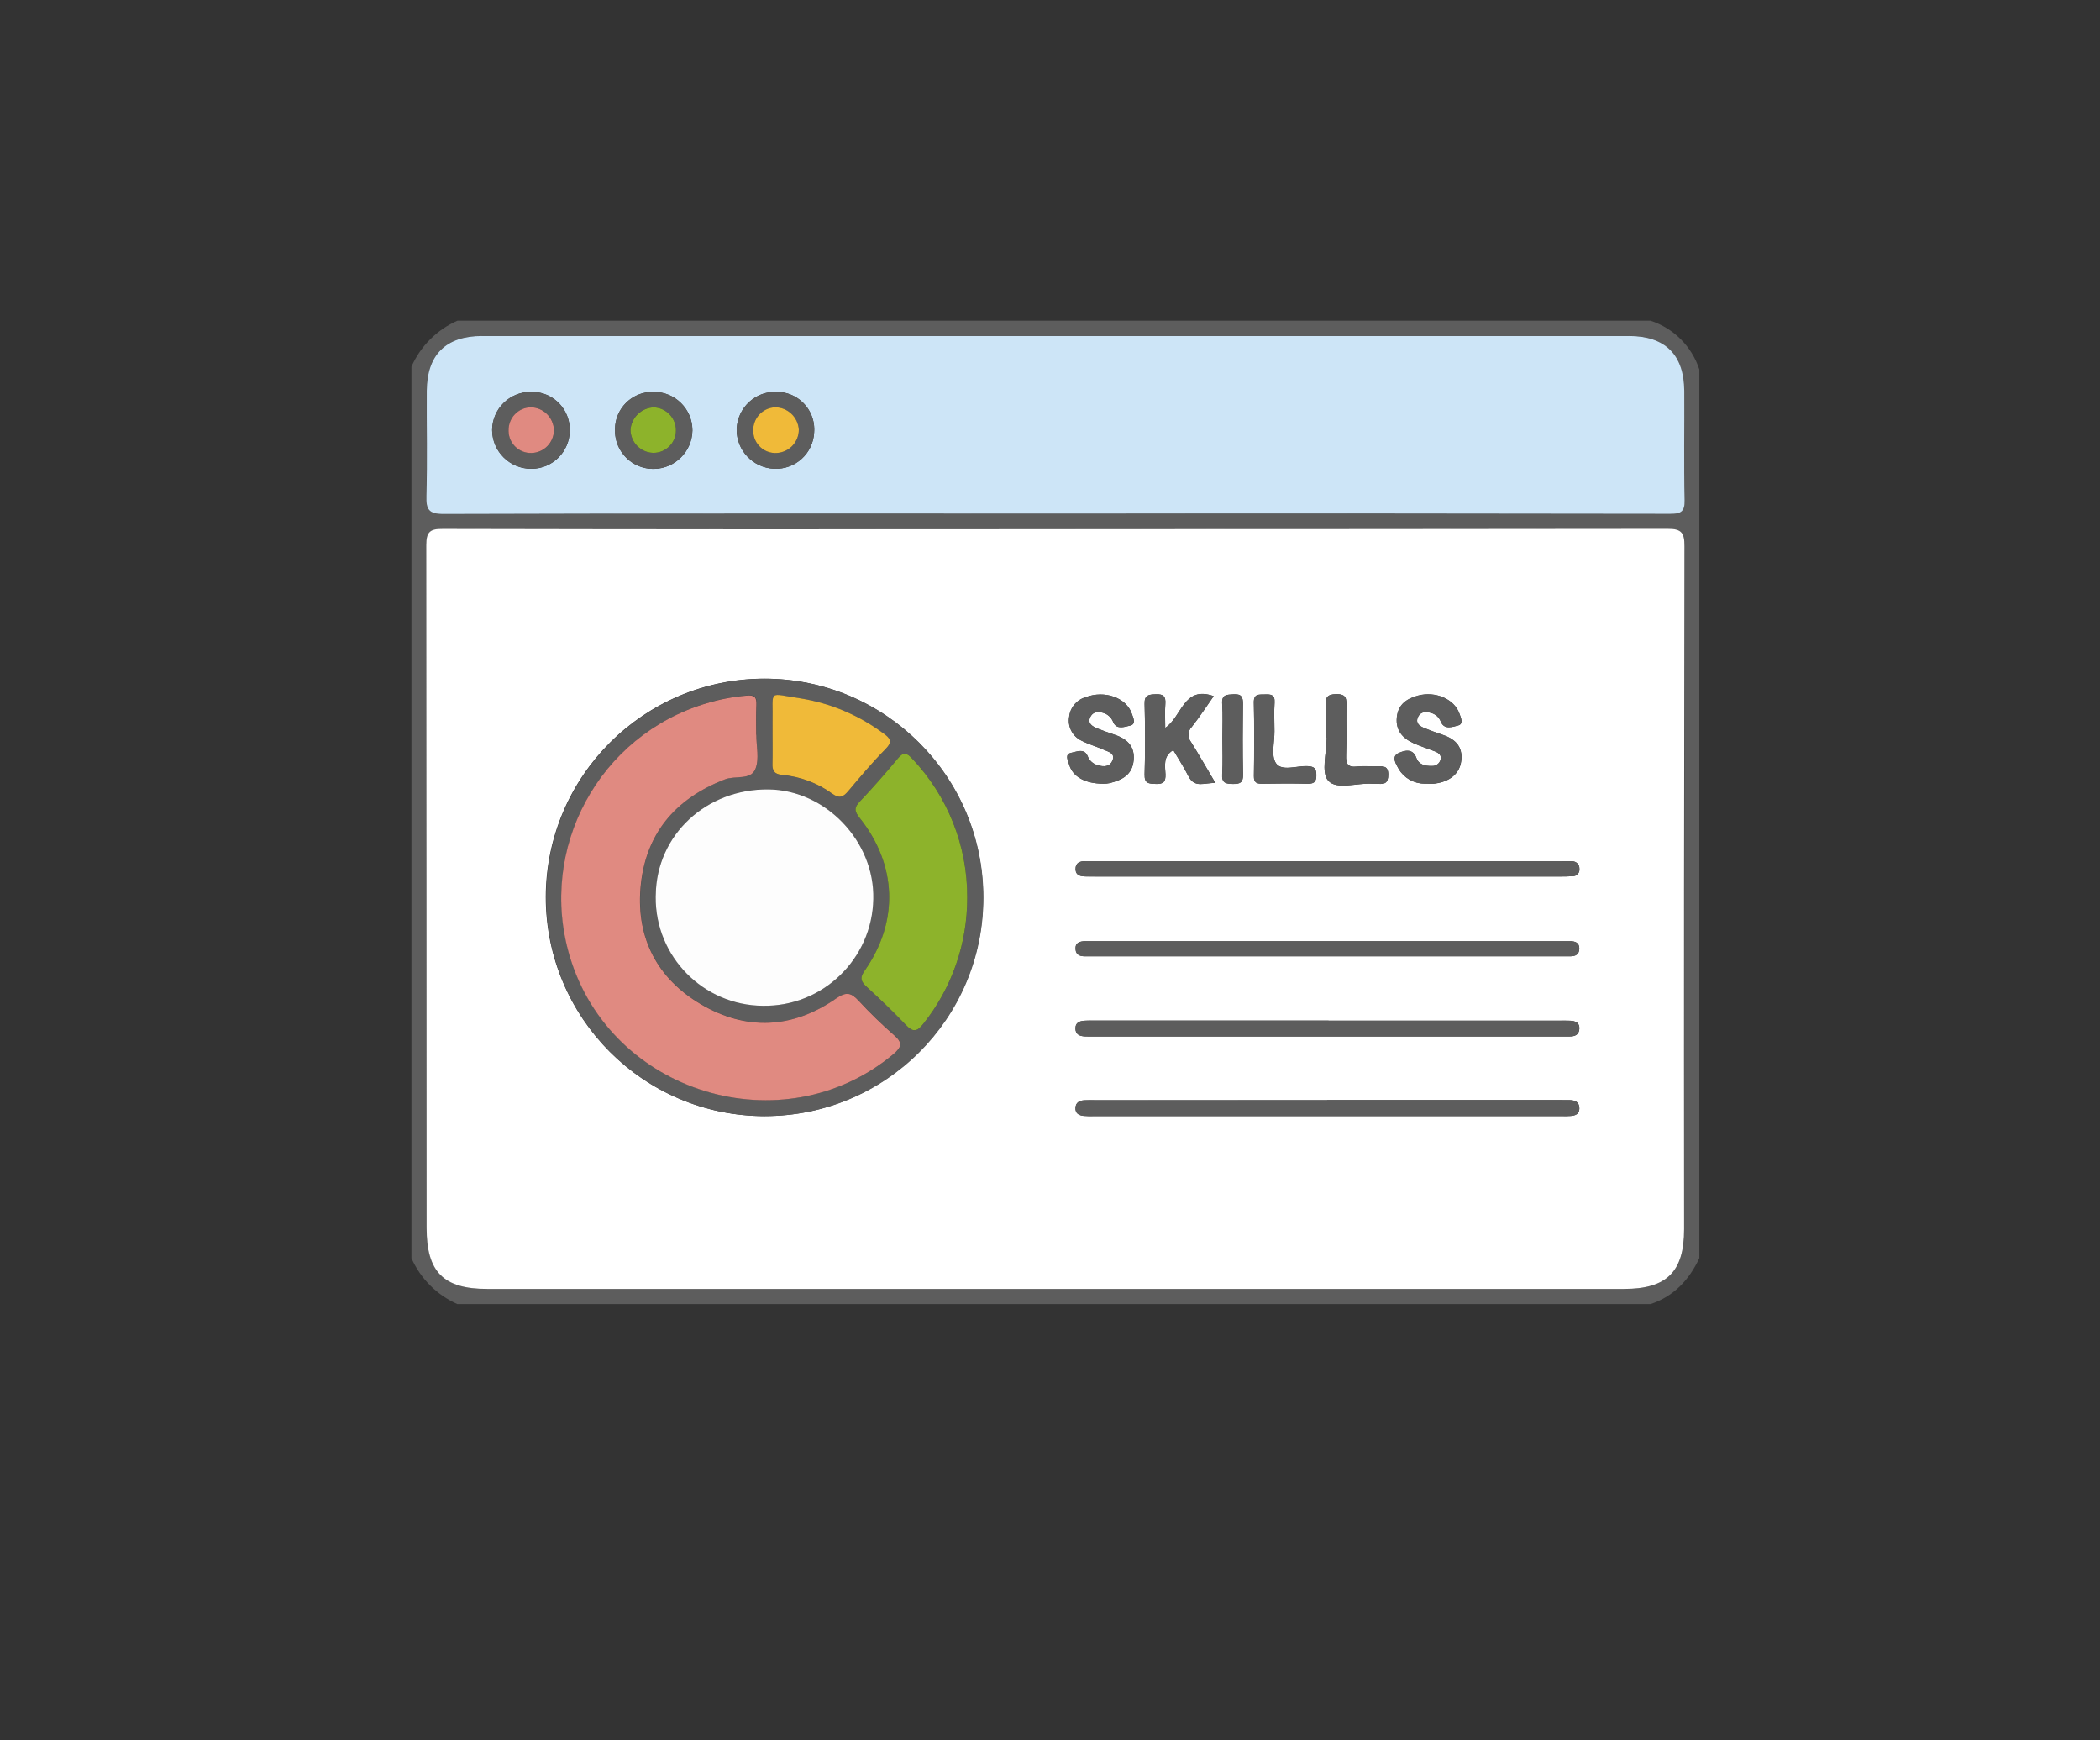<?xml version="1.0" encoding="utf-8"?>
<!-- Generator: Adobe Illustrator 25.2.1, SVG Export Plug-In . SVG Version: 6.00 Build 0)  -->
<svg version="1.1" id="Calque_1" xmlns="http://www.w3.org/2000/svg" xmlns:xlink="http://www.w3.org/1999/xlink" x="0px" y="0px"
	 viewBox="0 0 2949 2443" style="enable-background:new 0 0 2949 2443;" xml:space="preserve">
<rect x="0" y="0" width="2949" height="2443" fill="#333333" stroke="none"/>
<style type="text/css">
	.st0{fill:#D9D9D9;}
	.st1{fill:#ECF4FD;}
	.st2{fill:#FFFFFF;}
	.st3{fill:#5D5D5D;}
	.st4{fill:#CDE5F7;}
	.st5{fill:#E08A81;}
	.st6{fill:#FDFDFD;}
	.st7{fill:#8DB32B;}
	.st8{fill:#F0BA39;}
	.st9{fill:none;stroke:#707070;stroke-width:17;}
	.st10{fill:#CFE3F9;}
	.st11{fill:#47C347;stroke:#707070;stroke-width:9;}
	.st12{fill:#EFC94F;stroke:#707070;stroke-width:9;}
	.st13{fill:none;stroke:#707070;stroke-width:10;stroke-linecap:round;}
	.st14{fill:#E89F94;}
	.st15{fill:none;stroke:#707070;stroke-width:11;stroke-linejoin:round;}
</style>
<g id="Groupe_1807" transform="translate(-71.719 -96.072)">
	<path id="Tracé_1233" class="st3" d="M649.5,1862.5V610.9c12.7-28.8,35.8-51.9,64.6-64.6h1675.4c32.5,10.6,58,36.1,68.6,68.6
		v1247.5c-14.3,30.6-35.8,53.7-68.6,64.6H714.1C685.3,1914.3,662.3,1891.3,649.5,1862.5z M1553.6,839c-286.6,0-573.1-0.1-859.7-0.4
		c-17.8,0-23.6,3.7-23.5,22.8c0.7,319.5,0.8,639.1,0.5,958.6c0,61.8,23.6,85.7,85,85.7c532.1,0,1064.2,0,1596.3,0
		c60.4,0,84.6-24,84.6-84c0-319.5,0.2-639.1,0.5-958.6c0-19.1-4-24.6-23.9-24.6C2126.8,839.2,1840.2,839.4,1553.6,839z
		 M1552.9,817.1c288,0,575.9,0.1,863.9,0.3c14.9,0,20.9-2.5,20.5-19.4c-1.2-51.1-0.2-102.3-0.5-153.4c-0.3-50.4-26.9-76.9-77.6-76.9
		c-536.9-0.1-1073.8-0.1-1610.7,0c-50.7,0-77.3,26.4-77.6,76.9c-0.3,49.1,0.9,98.3-0.5,147.3c-0.5,19.4,3.3,25.7,24.6,25.7
		C981,816.8,1266.9,817.1,1552.9,817.1z"/>
	<path id="Tracé_1238" class="st2" d="M1553.6,839c286.6,0,573.1-0.2,859.7-0.5c19.9-0.1,24,5.5,23.9,24.6
		c-0.6,319.5-0.8,639.1-0.5,958.6c0,60-24.2,84-84.6,84c-532.1,0-1064.2,0-1596.3,0c-61.4,0-85-23.8-85-85.7
		c0-319.5-0.2-639.1-0.5-958.6c0-19.2,5.7-22.9,23.5-22.8C980.5,839.2,1267.1,839.3,1553.6,839z M1145.4,1663.1
		c169.6-0.1,307-137.7,306.9-307.3c-0.1-169.6-137.7-307-307.3-306.9c-169.3,0.1-306.5,137.2-306.9,306.5
		C838.1,1525.2,975.6,1662.8,1145.4,1663.1L1145.4,1663.1z M1937.4,1529h-326.9c-5.4,0-10.8-0.2-16.1,0.2
		c-6.5,0.5-12.2,2.5-12.4,10.4c-0.2,8.8,5.8,11.3,13.3,11.6c4,0.2,8.1,0.1,12.1,0.1h657.9c3.4,0,6.7-0.1,10.1,0
		c7.5,0.1,13.6-2,14.2-10.6c0.6-9-5.7-11.2-13.1-11.5c-4.7-0.2-9.4-0.1-14.1-0.1H1937.4z M1935.3,1640.7h-324.9
		c-5.4,0-10.8-0.2-16.1,0.1c-6.7,0.4-11.9,3.1-12.3,10.6c-0.4,7.8,4.7,10.6,11.4,11.3c4.7,0.4,9.4,0.5,14.1,0.3
		c219.3,0,438.6,0,657.9,0c4,0,8.1,0.2,12.1-0.2c6.5-0.5,12.1-2.7,12.1-10.5c0-8.6-5.5-11.5-13.2-11.7c-4.7-0.1-9.4-0.1-14.1-0.1
		H1935.3z M1935.2,1326.7c108.9,0,217.8,0,326.8,0c6,0,12.1,0,18.1-0.5c5.1,0.2,9.4-3.8,9.6-8.9c0-0.6,0-1.1-0.1-1.7
		c0.2-5.5-4.1-10.1-9.6-10.2c-0.2,0-0.4,0-0.6,0c-4.7-0.2-9.4-0.2-14.1-0.2h-659.6c-3.4,0-6.7,0.1-10.1,0
		c-7.6-0.1-13.6,2.3-13.5,11.1c0.2,9.2,7.2,10.2,14.3,10.3c5.4,0.1,10.8,0.1,16.1,0.1L1935.2,1326.7z M1933.3,1438.7h328.8
		c4.7,0,9.4-0.1,14.1,0c7.8,0.2,13.4-2.6,13.3-11.2c-0.1-7.8-5.7-9.9-12.4-10c-4,0-8.1,0-12.1,0h-657.5c-4,0-8.1,0-12.1,0
		c-7.4,0.2-13.9,1.9-13.3,11.1c0.5,8.8,7.1,10.3,14.4,10.1c4.7-0.1,9.4,0,14.1,0L1933.3,1438.7z M1708,1118
		c0-12.6-0.6-23.1,0.2-33.5c0.8-10.4-2.4-14.2-13.3-13.7c-9.8,0.4-16.2,0.5-15.8,13.6c0.9,32.9,1,65.9,0,98.8
		c-0.4,13.2,5.9,13.1,15.7,13.5c10.7,0.4,14-2.9,13.6-13.6c-0.5-11.9-3.7-25.3,11-33.9c7.2,12.3,14.9,24,21.2,36.5
		c9,17.8,23,8.8,38,9.8c-12.4-20.9-22.9-39.5-34.3-57.6c-5.2-6.4-4.7-15.6,1.1-21.4c11-13.9,20.7-28.9,30.7-43.1
		C1733.6,1058.4,1731.9,1101.9,1708,1118z M1621,1196.4c3,0.1,6.1-0.2,9.1-0.8c17.1-4.4,31.7-11.4,33.6-32
		c1.9-20.8-10.2-30.5-27.7-36.3c-7.6-2.5-15.2-5.3-22.6-8.2c-7.2-2.9-14.9-7-10.7-16c4.1-8.7,12.6-8.5,21-5.2
		c5.4,2.5,9.6,7.1,11.6,12.7c5,10.3,15.9,5.8,23.1,4.3c9.4-2,4.7-10.9,2.8-16.6c-7.6-22.7-38.3-33.5-64.9-23.3
		c-12.6,3.6-21.8,14.6-23.1,27.6c-2.4,13.8,4.7,27.4,17.3,33.4c10.1,5.2,21.2,8.2,31.6,12.9c6.3,2.8,16.1,4.8,11.9,15
		c-3.8,9-12.2,9.1-20.7,6.6c-6.6-1.8-11.9-6.6-14.2-12.9c-4.9-11.3-15.7-5.9-22.8-4.6c-9.9,1.9-4.8,10.8-3.1,16.6
		C1578.1,1186.4,1595.2,1196.3,1621,1196.4L1621,1196.4z M2071.8,1196.3c8.6,0,12,0.4,15.4-0.1c21-2.8,34.4-14.4,36.5-31.5
		c2.8-21.8-9.9-31.8-28.3-37.7c-7.6-2.5-15.2-5.3-22.6-8.3c-6.5-2.6-13.2-6.3-10.3-14.6c2.9-8.3,10.3-9.5,18.3-7.2
		c6.6,1.5,12,6.2,14.3,12.6c5,11.8,16.8,7,24.2,5.2c8.1-2,3.9-11.2,1.7-17.2c-7.4-20-33.5-31.2-57.7-24.8
		c-15.9,4.2-28.3,12.3-30,30.8c-1.7,18.2,8.1,29.1,23.3,36c9.7,4.4,20,7.6,30,11.5c5.3,2.1,9.8,5.1,8.1,11.9
		c-1.5,5.4-6.6,9.1-12.2,8.7c-9.1,0.2-18.4-1.7-21.7-11.2c-5.3-14.9-18.2-9.9-24.9-7c-11,4.8-3.6,15.8,0.1,22.5
		C2043.5,1188.4,2057.1,1196.2,2071.8,1196.3z M1861.4,1122.7c0-13.5-0.7-26.9,0.2-40.4c0.7-11.2-5.3-11.6-13.6-11.3
		c-8.1,0.3-15.8-1.5-15.5,11.6c0.8,34.3,0.6,68.6,0.1,102.9c-0.1,9.5,4,11,12,10.9c20.8-0.4,41.7-0.5,62.6,0
		c9.1,0.2,13.2-1.9,13.1-12.1c-0.1-9.8-3.4-12.2-12.8-12.6c-15.1-0.6-35.7,7.6-43.8-3.9C1856.3,1157.5,1861.6,1138.1,1861.4,1122.7
		L1861.4,1122.7z M1933.6,1131.8h1.2c0,20.7-8.2,48.7,2.1,60.3c11.9,13.4,40.4,2.9,61.6,4.3c2.7,0.2,5.4-0.2,8.1,0.1
		c9.5,1,14.6-1,14.6-12.7c0.1-13-7.3-11.8-15.6-11.7c-9.4,0.2-18.9-0.8-28.2,0.2c-13,1.5-15.9-3.9-15.4-15.9
		c0.9-22.8,0-45.7,0.4-68.6c0.2-10.3,0.4-17.4-14.2-17.2c-13.7,0.2-15.4,5.6-14.8,16.8C1934.2,1102.1,1933.6,1117,1933.6,1131.8
		L1933.6,1131.8z M1788.3,1132.6c0,16.8,0.8,33.6-0.3,50.3c-0.9,12.7,5.1,13.7,15.4,13.8s14.1-2.3,13.9-13.3
		c-0.7-32.9-0.5-65.8-0.1-98.7c0.1-9.9-1.9-14.6-13.2-13.9c-9.5,0.6-16.9,0-16,13.4C1789.1,1100.3,1788.3,1116.4,1788.3,1132.6
		L1788.3,1132.6z"/>
	<path id="Tracé_1239" class="st4" d="M1552.9,817.1c-285.9,0-571.9-0.3-857.8,0.6c-21.4,0.1-25.2-6.2-24.6-25.7
		c1.4-49.1,0.2-98.2,0.5-147.3c0.3-50.5,26.8-76.9,77.6-76.9c536.9-0.1,1073.8-0.1,1610.7,0c50.8,0,77.3,26.4,77.6,76.9
		c0.3,51.1-0.7,102.3,0.5,153.4c0.4,16.9-5.6,19.4-20.5,19.4C2128.8,817,1840.8,816.9,1552.9,817.1z M816.9,646.3
		c-29.6-0.1-53.8,23.8-54.1,53.4c0.1,30.2,24.7,54.6,54.9,54.6c0.2,0,0.3,0,0.5,0c29.6-0.1,53.6-24.2,53.6-53.8
		c0.7-29.2-22.4-53.5-51.7-54.2C819,646.3,818,646.3,816.9,646.3z M1163.2,646.3c-29.9-1.6-55.3,21.4-56.9,51.2c0,0.5,0,0.9-0.1,1.4
		c-0.3,29.6,23,54.1,52.6,55.3c29.6,1.4,54.8-21.4,56.2-51c2.3-29.1-19.4-54.5-48.5-56.8C1165.5,646.4,1164.3,646.4,1163.2,646.3
		L1163.2,646.3z M988.7,646.3c-29-0.4-52.9,22.8-53.3,51.8c0,0.6,0,1.1,0,1.7c-0.5,29.6,23,54,52.6,54.6c0.7,0,1.4,0,2.1,0
		c29.6-0.5,53.5-24.3,54-53.9c0.1-29.9-24.1-54.1-54-54.2C989.7,646.3,989.2,646.3,988.7,646.3L988.7,646.3z"/>
	<path id="Tracé_1240" class="st3" d="M1145.4,1663.1c-169.6-0.2-306.9-137.8-306.8-307.3s137.8-306.9,307.3-306.8
		c169.6,0.2,306.9,137.8,306.8,307.3c0,0.2,0,0.5,0,0.7c-0.2,169.2-137.5,306.2-306.7,306
		C1145.8,1663.1,1145.6,1663.1,1145.4,1663.1z M1133.8,1127.6h0.2c0-14.1-0.5-28.3,0.2-42.4c0.5-10.3-2.2-13.7-13.6-12.7
		c-157.1,13.8-273.2,152.4-259.4,309.5c1.7,19.1,5.3,38,10.7,56.3c57.4,193.4,299.7,266.7,454.5,137.8c12.4-10.3,13.1-16.4,0.8-27
		c-17.3-15-33.7-31-49.2-47.8c-10.6-11.4-17.3-13.7-32.2-3.3c-60.9,42.3-126,45.4-189.7,7.9c-60.8-35.8-90.5-91.9-84.8-162.4
		c6-75.6,47.9-125.9,118.7-153.3c14.5-5.6,36.3,1.5,42.8-14.7C1138.2,1161.6,1133.8,1143.7,1133.8,1127.6L1133.8,1127.6z
		 M1143.1,1508.2c84.2,1.2,153.5-65.8,155-150c1.9-81-66.8-152.9-146.9-153.9c-87.7-1.1-157.4,63.9-158.6,147.8
		c-2.4,83.8,63.6,153.6,147.3,156C1141,1508.2,1142,1508.2,1143.1,1508.2L1143.1,1508.2z M1430,1356.3
		c0.4-72.7-27.4-142.7-77.5-195.3c-7.6-8.2-12.1-9.5-19.9-0.1c-17.1,20.7-34.8,40.9-53.4,60.4c-8.4,8.8-7.8,13.8-0.3,23.1
		c52.6,66,55.4,145.5,7.2,214.2c-7.3,10.5-5.5,15.4,2.7,23c18.8,17.3,37.4,34.8,54.9,53.4c10,10.6,15.9,9.9,24.6-1.5
		C1408.5,1483.2,1430.3,1420.7,1430,1356.3L1430,1356.3z M1156.6,1125.9c0,14.1,0.4,28.2-0.1,42.3c-0.3,9.6,2.4,14.9,13,15.8
		c25.5,2.3,50,11.4,70.8,26.4c10.6,7.5,15.7,4.6,22.8-3.8c16.8-20,33.8-40.1,52.1-58.7c10.8-11,6.2-15.7-3.5-22.5
		c-34.1-25.3-73.8-42-115.7-48.7c-47.2-6.7-38.4-13.5-39.4,33.2C1156.5,1115.1,1156.6,1120.5,1156.6,1125.9z"/>
	<path id="Tracé_1241" class="st3" d="M1937.4,1529h324.9c4.7,0,9.4-0.1,14.1,0.1c7.4,0.3,13.7,2.6,13.1,11.5
		c-0.6,8.6-6.7,10.7-14.2,10.6c-3.4-0.1-6.7,0-10.1,0h-657.9c-4,0-8.1,0.1-12.1-0.1c-7.5-0.3-13.4-2.8-13.3-11.6
		c0.1-7.9,5.9-9.9,12.4-10.4c5.4-0.4,10.8-0.2,16.1-0.2H1937.4z"/>
	<path id="Tracé_1242" class="st3" d="M1935.3,1640.6h327c4.7,0,9.4,0,14.1,0.1c7.7,0.1,13.2,3.1,13.2,11.7c0,7.9-5.6,10-12.1,10.5
		c-4,0.3-8.1,0.2-12.1,0.2c-219.3,0-438.6,0-657.9,0c-4.7,0.1-9.4,0-14.1-0.3c-6.6-0.7-11.8-3.6-11.4-11.3
		c0.4-7.5,5.6-10.2,12.3-10.6c5.4-0.3,10.8-0.1,16.1-0.1L1935.3,1640.6z"/>
	<path id="Tracé_1243" class="st3" d="M1935.2,1326.7h-322.7c-5.4,0-10.8,0.1-16.1-0.1c-7.1-0.2-14.1-1.2-14.3-10.3
		c-0.1-8.8,5.9-11.2,13.5-11.1c3.4,0,6.7,0,10.1,0h659.6c4.7,0,9.4,0,14.1,0.2c5.5-0.2,10.1,4.1,10.3,9.6c0,0.2,0,0.4,0,0.6
		c0.7,5.1-2.8,9.8-7.8,10.5c-0.6,0.1-1.1,0.1-1.7,0.1c-6,0.4-12.1,0.5-18.1,0.5C2153,1326.7,2044.1,1326.7,1935.2,1326.7z"/>
	<path id="Tracé_1244" class="st3" d="M1933.3,1438.7h-322.7c-4.7,0-9.4-0.1-14.1,0c-7.4,0.2-13.9-1.3-14.4-10.1
		c-0.6-9.2,6-10.9,13.3-11.1c4-0.1,8.1,0,12.1,0H2265c4,0,8.1,0,12.1,0c6.7,0.1,12.3,2.2,12.4,10c0.1,8.7-5.5,11.4-13.3,11.2
		c-4.7-0.1-9.4,0-14.1,0L1933.3,1438.7z"/>
	<path id="Tracé_1245" class="st3" d="M1708,1118c23.9-16.1,25.7-59.6,68-44.6c-10,14.2-19.7,29.2-30.7,43.1
		c-5.8,5.8-6.3,15.1-1.1,21.4c11.3,18.1,21.9,36.6,34.3,57.6c-15-1-29,8-38-9.8c-6.3-12.5-14-24.2-21.2-36.5
		c-14.7,8.6-11.5,22-11,33.9c0.4,10.6-2.9,14-13.6,13.6c-9.8-0.4-16.1-0.3-15.7-13.5c1-32.9,0.9-65.9,0-98.8
		c-0.4-13.1,6-13.1,15.8-13.6c10.9-0.5,14.1,3.4,13.3,13.7C1707.3,1094.9,1708,1105.4,1708,1118z"/>
	<path id="Tracé_1246" class="st3" d="M1621,1196.4c-25.8,0-43-10-47.9-26.9c-1.7-5.8-6.8-14.7,3.1-16.6c7.1-1.3,17.9-6.8,22.8,4.6
		c2.4,6.4,7.7,11.2,14.2,12.9c8.5,2.5,17,2.4,20.7-6.6c4.2-10.2-5.5-12.2-11.9-15c-10.4-4.6-21.5-7.7-31.6-12.9
		c-12.6-6-19.7-19.7-17.3-33.4c1.3-13.1,10.4-24,23.1-27.6c26.6-10.2,57.3,0.6,64.9,23.3c1.9,5.7,6.7,14.6-2.8,16.6
		c-7.2,1.5-18.1,6-23.1-4.3c-2-5.7-6.2-10.2-11.6-12.7c-8.4-3.3-16.9-3.5-21,5.2c-4.2,9,3.5,13.2,10.7,16c7.4,3,15,5.7,22.6,8.2
		c17.6,5.8,29.6,15.5,27.7,36.3c-1.9,20.6-16.5,27.7-33.6,32C1627.1,1196.2,1624,1196.4,1621,1196.4z"/>
	<path id="Tracé_1247" class="st3" d="M2071.8,1196.3c-14.7-0.1-28.4-7.9-35.9-20.6c-3.7-6.6-11.1-17.7-0.1-22.5
		c6.7-2.9,19.6-7.9,24.9,7c3.4,9.5,12.7,11.4,21.7,11.2c5.6,0.3,10.7-3.3,12.2-8.7c1.8-6.8-2.7-9.8-8.1-11.9
		c-10-3.9-20.3-7.1-30-11.5c-15.3-6.9-25-17.9-23.3-36c1.7-18.4,14.1-26.5,30-30.8c24.2-6.4,50.4,4.9,57.7,24.8
		c2.2,6,6.4,15.1-1.7,17.2c-7.4,1.9-19.2,6.6-24.2-5.2c-2.4-6.3-7.8-11-14.3-12.6c-8-2.3-15.4-1.1-18.3,7.2
		c-2.9,8.3,3.8,12,10.3,14.6c7.4,3,15,5.8,22.6,8.3c18.4,5.9,31.1,16,28.3,37.7c-2.2,17.1-15.5,28.7-36.5,31.5
		C2083.9,1196.7,2080.4,1196.3,2071.8,1196.3z"/>
	<path id="Tracé_1248" class="st3" d="M1861.4,1122.7c0.2,15.4-5.1,34.8,2.2,45.2c8.1,11.5,28.7,3.3,43.8,3.9
		c9.4,0.4,12.8,2.8,12.8,12.6c0.1,10.3-4,12.4-13.1,12.1c-20.8-0.5-41.7-0.4-62.6,0c-8.1,0.1-12.2-1.4-12-10.9
		c0.5-34.3,0.7-68.6-0.1-102.9c-0.3-13.1,7.4-11.3,15.5-11.6c8.3-0.3,14.3,0.1,13.6,11.3C1860.7,1095.7,1861.4,1109.2,1861.4,1122.7
		z"/>
	<path id="Tracé_1249" class="st3" d="M1933.6,1131.8c0-14.8,0.6-29.6-0.2-44.4c-0.6-11.2,1.2-16.6,14.8-16.8
		c14.6-0.2,14.4,6.9,14.2,17.2c-0.4,22.9,0.5,45.8-0.4,68.6c-0.5,12.1,2.4,17.4,15.4,15.9c9.3-1.1,18.8-0.1,28.2-0.2
		c8.3-0.1,15.7-1.3,15.6,11.7c-0.1,11.7-5.1,13.6-14.6,12.7c-2.7-0.3-5.4,0.1-8.1-0.1c-21.2-1.3-49.7,9.1-61.6-4.3
		c-10.3-11.6-2.1-39.6-2.1-60.3L1933.6,1131.8z"/>
	<path id="Tracé_1250" class="st3" d="M1788.3,1132.6c0-16.1,0.9-32.3-0.3-48.3c-0.9-13.4,6.5-12.8,16-13.4
		c11.2-0.7,13.3,4,13.2,13.9c-0.5,32.9-0.6,65.8,0.1,98.7c0.2,11-3.7,13.4-13.9,13.3c-10.2-0.1-16.2-1.1-15.4-13.8
		C1789.1,1166.2,1788.3,1149.3,1788.3,1132.6z"/>
	<path id="Tracé_1251" class="st3" d="M816.9,646.3c29.2-1.1,53.8,21.7,54.8,50.9c0,1.1,0,2.1,0,3.2c0,29.6-23.9,53.7-53.6,53.8
		c-30.2,0.3-55-23.9-55.3-54.1c0-0.2,0-0.3,0-0.5C763.1,670.1,787.3,646.3,816.9,646.3z M817.2,667.9c-17.6,0.3-31.6,14.9-31.2,32.4
		c0,0.1,0,0.1,0,0.2c-0.2,17.2,13.6,31.3,30.8,31.6c0.4,0,0.8,0,1.2,0c17.6-0.3,31.7-14.7,31.7-32.3
		C849.1,682.2,834.8,668.1,817.2,667.9L817.2,667.9z"/>
	<path id="Tracé_1252" class="st3" d="M1163.2,646.3c29.2,0.4,52.5,24.5,52,53.6c0,1.1-0.1,2.2-0.2,3.3
		c-1.5,29.6-26.6,52.4-56.2,51c-29.6-1.2-52.9-25.7-52.6-55.3c0.8-29.9,25.7-53.5,55.5-52.7C1162.3,646.3,1162.8,646.3,1163.2,646.3
		z M1193.5,699.2c-1.2-17.5-15.7-31.2-33.3-31.3c-17.6,0.7-31.4,15.5-30.8,33.1c0,0,0,0.1,0,0.1c0.2,17.3,14.3,31.2,31.6,31
		c0.4,0,0.7,0,1.1,0C1179.7,731.3,1193.6,716.8,1193.5,699.2L1193.5,699.2z"/>
	<path id="Tracé_1253" class="st3" d="M988.7,646.3c29.9-0.7,54.6,22.9,55.3,52.8c0,0.5,0,0.9,0,1.4c-0.6,29.6-24.4,53.4-54,53.9
		c-29.6,0.6-54.1-22.8-54.7-52.4c0-0.7,0-1.4,0-2.1c-0.5-29,22.6-53,51.6-53.5C987.6,646.3,988.1,646.3,988.7,646.3z M989.7,668
		c-17.4,0.5-31.6,14.3-32.6,31.7c0.3,17.5,14.3,31.6,31.8,32.2c17.4,0.3,31.7-13.5,32-30.9c0-0.2,0-0.4,0-0.5
		C1021.1,683,1007.3,668.6,989.7,668L989.7,668z"/>
	<path id="Tracé_1254" class="st5" d="M1133.8,1127.6c0,16.1,4.4,34.1-1.2,48c-6.5,16.2-28.3,9.1-42.8,14.7
		c-70.8,27.4-112.6,77.6-118.7,153.3c-5.6,70.5,24.1,126.6,84.8,162.4c63.7,37.5,128.8,34.4,189.7-7.9c14.9-10.4,21.6-8.1,32.2,3.3
		c15.5,16.8,32,32.8,49.2,47.8c12.3,10.6,11.5,16.6-0.8,27c-154.7,128.9-397.1,55.6-454.5-137.8c-44.9-151.2,41.2-310.1,192.3-355
		c18.4-5.5,37.2-9.1,56.3-10.7c11.3-1,14,2.4,13.6,12.7c-0.6,14.1-0.2,28.3-0.2,42.4L1133.8,1127.6z"/>
	<path id="Tracé_1255" class="st6" d="M1143,1508.2c-83.8-0.7-151.2-69.1-150.5-152.9c0-1,0-2.1,0.1-3.1
		c1.2-83.9,70.9-148.9,158.6-147.8c80.1,1,148.8,72.9,146.9,153.9C1296.5,1442.4,1227.2,1509.5,1143,1508.2z"/>
	<path id="Tracé_1256" class="st7" d="M1430,1356.3c0.2,64.4-21.5,126.9-61.7,177.2c-8.7,11.3-14.6,12.1-24.6,1.5
		c-17.5-18.5-36.1-36.1-54.9-53.4c-8.2-7.6-10.1-12.5-2.7-23c48.1-68.7,45.4-148.2-7.2-214.2c-7.4-9.3-8.1-14.4,0.3-23.1
		c18.5-19.4,36.2-39.7,53.4-60.4c7.8-9.4,12.3-8.1,19.9,0.1C1402.6,1213.7,1430.4,1283.7,1430,1356.3z"/>
	<path id="Tracé_1257" class="st8" d="M1156.6,1125.9c0-5.4-0.1-10.7,0-16.1c1-46.8-7.8-40,39.4-33.2
		c41.9,6.7,81.6,23.5,115.7,48.7c9.7,6.9,14.3,11.6,3.5,22.5c-18.4,18.6-35.3,38.7-52.1,58.7c-7.1,8.4-12.2,11.4-22.8,3.8
		c-20.8-15-45.3-24.1-70.8-26.4c-10.7-1-13.4-6.2-13-15.8C1156.9,1154.1,1156.6,1140,1156.6,1125.9z"/>
	<path id="Tracé_1258" class="st5" d="M817.2,667.9c17.6,0.3,31.8,14.3,32.4,31.9c0,17.6-14.1,32-31.7,32.3
		c-17.2,0.4-31.5-13.2-32-30.4c0-0.4,0-0.8,0-1.2c-0.4-17.6,13.5-32.2,31-32.6C817.1,667.9,817.2,667.9,817.2,667.9z"/>
	<path id="Tracé_1259" class="st8" d="M1193.5,699.2c0.1,17.6-13.8,32.1-31.4,32.9c-17.3,0.8-31.9-12.6-32.6-29.9
		c0-0.4,0-0.7,0-1.1c-0.7-17.6,13-32.5,30.7-33.2c0,0,0.1,0,0.1,0C1177.8,668,1192.3,681.6,1193.5,699.2z"/>
	<path id="Tracé_1260" class="st7" d="M989.7,668c17.5,0.5,31.4,15,31.2,32.5c0,17.4-14.1,31.4-31.5,31.4c-0.2,0-0.4,0-0.5,0
		c-17.5-0.5-31.5-14.7-31.8-32.2C958.2,682.4,972.3,668.6,989.7,668z"/>
</g>
</svg>

